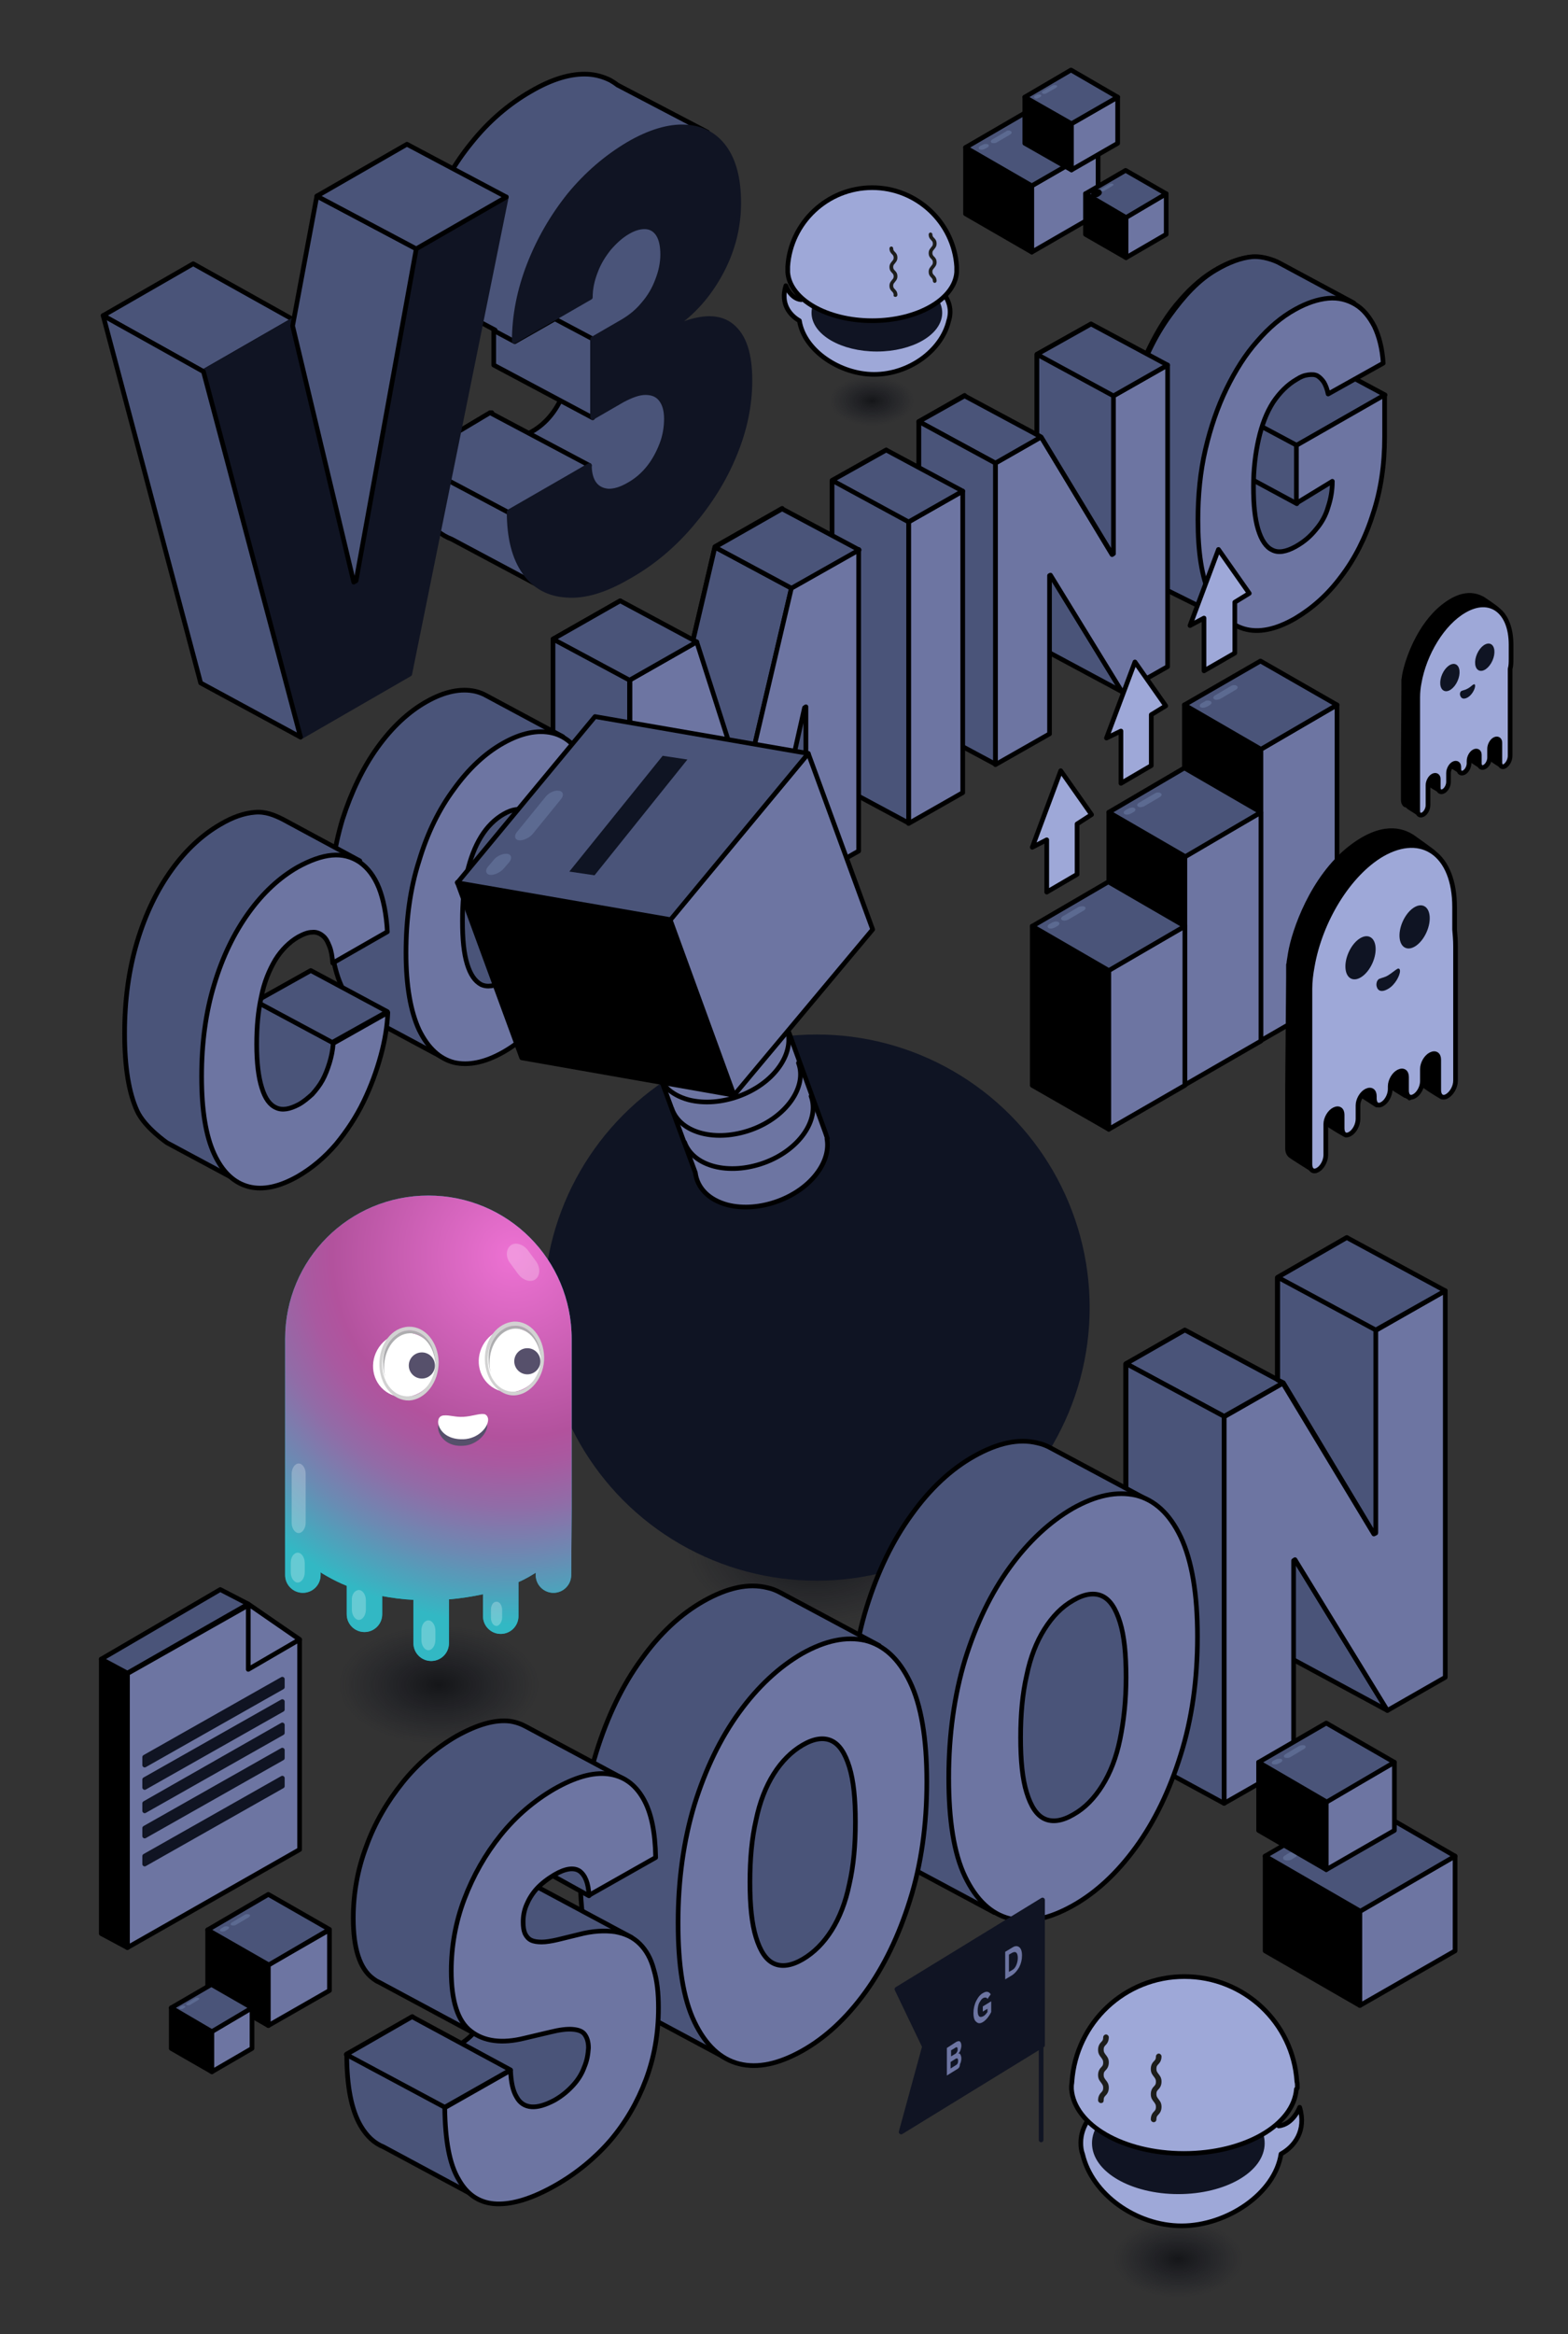 <svg xmlns="http://www.w3.org/2000/svg" xml:space="preserve" id="Слой_1" x="0" y="0" version="1.1" viewBox="0 0 336 500">
  <rect x="0" y="0" width="336" height="500" fill="#333333" stroke="none"/>
  <style>
    .st0{fill:#4a5479;stroke:#000;stroke-linecap:round;stroke-linejoin:round;stroke-miterlimit:10}.st1,.st2,.st3{stroke:#000;stroke-linecap:round;stroke-linejoin:round;stroke-miterlimit:10}.st2{fill-rule:evenodd;clip-rule:evenodd}.st3{fill:#6d75a2}.st3,.st4,.st5{fill-rule:evenodd;clip-rule:evenodd}.st4{fill:#4a5479;stroke:#000;stroke-linecap:round;stroke-linejoin:round;stroke-miterlimit:10}.st5{fill:#5c6a91}.st6{fill:#6d75a2;stroke:#000;stroke-linecap:round;stroke-linejoin:round;stroke-miterlimit:10}.st7{fill-rule:evenodd;clip-rule:evenodd}.st17,.st7{fill:#9ea8d8;stroke:#000;stroke-linecap:round;stroke-linejoin:round;stroke-miterlimit:10}.st18{fill:#6d75a2}.st20,.st24,.st25,.st26,.st27{fill-rule:evenodd;clip-rule:evenodd}.st20{opacity:.256;fill:#fff;enable-background:new}.st24,.st25,.st26,.st27{fill:#56506b}.st25,.st26,.st27{fill:#fff}.st26,.st27{fill:#aeaeb0}.st27{fill:#d2d2d2}.st29{fill:#101423;stroke:#101423;stroke-linecap:round;stroke-linejoin:round;stroke-miterlimit:10}.st35,.st41{fill-rule:evenodd;clip-rule:evenodd;fill:#0f1423}.st41{fill:#101422;stroke:#101423;stroke-linecap:round;stroke-linejoin:round;stroke-miterlimit:10}.st53{fill:#1d1d1b}
  </style>
  <path d="m139.6 71.9.2.2 12.4-14.5L143 38l-7.2 3.7c1-3.1 1.5-6.2 1.5-9.4v-1.2l14.3-2.8-19.3-10.1c-.5-.4-1-.7-1.5-1-1.4-.7-3-1.2-4.8-1.3-3.6-.2-7.7 1-12.3 3.7-4.7 2.7-9 6.4-12.6 10.9-3.7 4.5-6.5 9.5-8.6 14.9-1.8 4.7-2.8 9.3-3.1 14.1l-.1.2v2.1h.1s0 0 0 0h0l16.7 8.9v7.4l6.4-3.7c1.8-1.1 3.5-1.6 4.9-1.6 1.4 0 2.5.4 3.3 1.4.8 1 1.2 2.3 1.2 4.2 0 1.8-.3 3.7-1 5.5-.7 1.8-1.6 3.5-2.8 5-1.2 1.5-2.6 2.7-4.2 3.6-1.6.9-3.1 1.4-4.4 1.4-1.3 0-2.3-.5-3-1.5-.7-.9-1.1-2.3-1.1-4l-17.2 9.9c0 5.6 1.1 9.9 3.3 13 1.4 2 3.2 3.4 5.3 4.2l20.8 11.1 17.1-10.2-15.1-8c1.1-.9 2.2-1.8 3.3-2.8l3.6 5.2 23.5-6.5 1.8-22.3-13.2-1.8c.4-2.8.9-5.6 1-8.3zm-15-13.4c-.1 0-.2.1-.3.1v-.7c.2-.1.3-.3.5-.4l-.2 1z" class="st0"/>
  <path d="m105 88.4 21.3 11.3-17.1 10.2-21.3-11.3zM127 72.6l-8.1-4.3-8.6 4.9-4.5-2.4v7.4L127 89.5z" class="st0"/>
  <path d="M134.6 123.6c-5 2.9-9.3 4.2-13.2 3.9-3.8-.2-6.9-1.9-9-4.9-2.2-3.1-3.3-7.4-3.3-13l17.2-9.9c0 1.7.4 3.1 1.1 4 .7.9 1.7 1.4 3 1.5 1.3 0 2.7-.4 4.4-1.4 1.6-.9 3-2.1 4.2-3.6 1.2-1.5 2.1-3.2 2.8-5 .7-1.8 1-3.7 1-5.5 0-1.8-.4-3.2-1.2-4.2-.8-1-1.9-1.4-3.3-1.4s-3 .6-4.9 1.6l-6.4 3.7V72.6l6.4-3.7c1.7-1 3.2-2.2 4.5-3.8 1.3-1.5 2.3-3.2 3-5.1.7-1.8 1.1-3.6 1.1-5.5 0-1.8-.3-3.2-.9-4.2-.6-1-1.5-1.6-2.6-1.7-1.1-.1-2.4.2-3.8 1-1.6.9-2.9 2.1-4.2 3.6-1.2 1.5-2.2 3.1-2.9 5-.7 1.8-1.1 3.6-1.1 5.5l-16.3 9.4c0-5.5 1.1-11 3.2-16.4 2.1-5.4 5-10.4 8.6-14.9 3.7-4.5 7.9-8.1 12.6-10.9 4.6-2.7 8.8-3.9 12.3-3.7 3.6.2 6.4 1.7 8.4 4.5s3 6.7 3 11.8c0 5-1.2 9.9-3.6 14.5-2.4 4.6-5.5 8.3-9.3 11.1v.7c5.1-2.1 8.9-2.1 11.5.1 2.6 2.2 3.8 6 3.8 11.6 0 5.3-1.1 10.6-3.3 15.9-2.2 5.4-5.3 10.3-9.2 14.9-3.9 4.6-8.4 8.4-13.6 11.3z" class="st29"/>
  <path d="m41.4 56.5 21.5 12-19.3 11.1-21.5-12z" class="st0"/>
  <path d="m62.9 68.5 12.9 56.2.5-.3 12.9-71.1 19.3-11.1-20.7 102.2-23.4 13.5-20.8-78.3 19.3-11.1z" class="st29"/>
  <path d="M22.1 67.6 43 146.3l21.4 11.6-20.8-78.3zM76.3 124.4l-.5.3-13.1-54.9L67.9 42l21.3 11.3z" class="st0"/>
  <path d="m87.2 30.9 21.3 11.3-19.3 11.1L67.9 42z" class="st0"/>
  <path d="m267.5 349.4-5.8-3.4v-5.8l5.8 3.4z" class="st2"/>
  <path d="m267.5 349.4 5.9-3.4v-5.8l-5.9 3.4z" class="st3"/>
  <path d="m267.6 343.6-5.9-3.4 5.8-3.4 5.9 3.4z" class="st4"/>
  <path id="矩形_00000029739232750478913330000000460875986961940403_" d="M265.7 338.8h0c.1.1.1.2 0 .3l-1.2.7c-.1.1-.4.1-.5 0h0c-.1-.1-.1-.2 0-.3l1.2-.7c.2-.1.4-.1.5 0z" class="st3"/>
  <path id="矩形_00000130628647508078635080000001880131626757532328_" d="M263.7 339.9h0c.1.1.1.2 0 .3l-.2.1c-.1.1-.4.1-.5 0h0c-.1-.1-.1-.2 0-.3l.2-.1h.5z" class="st3"/>
  <path d="M268.1 75.6c-.2-1-.5-1.8-.9-2.5-.4-.6-.9-1.1-1.4-1.4-.6-.3-1.2-.3-2-.2-.8.1-1.6.4-2.5 1-1.9 1.1-3.6 2.8-5 4.9-1.4 2.2-2.4 4.8-3.1 7.9-.7 3.1-1.1 6.5-1.1 10.2 0 3.8.3 6.8 1 9.1s1.7 3.8 3 4.4c1.3.7 3 .4 5-.7 1.8-1 3.2-2.2 4.4-3.7 1.2-1.4 2.1-3 2.6-4.8.6-1.8.9-3.6.9-5.5h0l-7.7 4.7V86.6l18.9-10.8v9c0 5.9-.8 11.4-2.5 16.5-1.6 5.1-3.9 9.6-6.8 13.4-2.9 3.9-6.2 6.8-9.9 9-4.2 2.4-7.8 3.1-10.9 2.2-3.1-.9-5.6-3.3-7.3-7.2-1.8-3.9-2.6-9.3-2.6-16.1 0-5.3.5-10.4 1.6-15.1 1.1-4.7 2.6-9.1 4.5-13 1.9-3.9 4.1-7.4 6.6-10.2 2.5-2.9 5.2-5.2 8.1-6.8 2.5-1.4 4.9-2.2 7.1-2.4 2.2-.2 4.1.3 5.8 1.3 1.7 1 3 2.6 4.1 4.7 1 2.1 1.7 4.7 1.9 7.9l-11.8 6.6z" class="st0"/>
  <path d="M279.2 96.7c.6-2.7 1-5.2 1.1-7.5l-11.7 6.6-3.9 3-.5 7.8s-.1.1-.1.2c-.3.3-.6.6-.9.8l-.5-11.2 14.1-17.7-3.2-2.7 6.8-3.9v-.4l9.7-6.8-16-8.6c-.9-.5-3.5-1.5-5.8-1.3-2.3.2-5 1.2-7.7 2.8-3.8 2.2-6.9 5.6-10 9.9-3.1 4.3-5.6 9.4-7.4 15.4-1.8 6-2.7 12.5-2.7 19.7 0 7.1.9 12.7 2.7 16.6 1.6 3.5 6.4 6.8 6.4 6.8l15.3 7.6 12.9-5.3-12.8-6.9c.9-.7 1.8-1.5 2.7-2.4l6.7 2.6 11.2-7.1 2.6-14.2-7.1-3.7-1.9-.1z" class="st0"/>
  <path d="m296.8 84.6-16.4-8.8-19 10.8 16.5 8.8zM277.9 107.9V95.4l-16.5-8.8V99z" class="st0"/>
  <path d="M284.6 84.4c-.2-1-.5-1.8-.9-2.5-.4-.6-.9-1.1-1.4-1.4-.6-.3-1.2-.3-2-.2-.8.1-1.6.4-2.5 1-1.9 1.1-3.6 2.8-5 4.9-1.4 2.2-2.4 4.8-3.1 7.9-.7 3.1-1.1 6.5-1.1 10.2 0 3.8.3 6.8 1 9.1s1.7 3.8 3 4.4c1.3.7 3 .4 5-.7 1.8-1 3.2-2.2 4.4-3.7 1.2-1.4 2.1-3 2.6-4.8.6-1.8.9-3.6.9-5.5h0l-7.7 4.7V95.4l18.9-10.8v9c0 5.9-.8 11.4-2.5 16.5-1.6 5.1-3.9 9.6-6.8 13.4-2.9 3.9-6.2 6.8-9.9 9-4.2 2.4-7.8 3.1-10.9 2.2-3.1-.9-5.6-3.3-7.3-7.2-1.8-3.9-2.6-9.3-2.6-16.1 0-5.3.5-10.4 1.6-15.1 1.1-4.7 2.6-9.1 4.5-13 1.9-3.9 4.1-7.4 6.6-10.2 2.5-2.9 5.2-5.2 8.1-6.8 2.5-1.4 4.9-2.2 7.1-2.4 2.2-.2 4.1.3 5.8 1.3 1.7 1 3 2.6 4.1 4.7 1 2.1 1.7 4.7 1.9 7.9l-11.8 6.6z" class="st6"/>
  <path d="M233.8 69.4V134l-9.7 5.5-15.4-25.1-.2.1v33.9l-11.6 6.6V90.3l9.8-5.6 15.2 25.2.3-.2V75.9l11.6-6.5z" class="st0"/>
  <path d="m240.5 148.2-16.4-8.8.8-16.2.2-.1z" class="st0"/>
  <path d="M250.2 78.2v64.6l-9.7 5.5-15.4-25.1-.2.1v33.9l-11.6 6.6V99.2l9.8-5.6 15.2 25.2.3-.2V84.8l11.6-6.6z" class="st6"/>
  <path d="m206.7 84.8 16.4 8.8-9.8 5.6-16.4-8.9z" class="st0"/>
  <path d="M213.3 163.7V99.2l-16.4-8.9v64.6zM233.8 69.4l16.4 8.8-11.6 6.6-16.4-8.9zM238.6 118.5V84.8l-16.4-8.9v17.2l.9.5 15.2 25.1zM189.9 96.4V161l-11.6 6.6V103l11.6-6.6z" class="st0"/>
  <path d="M206.3 105.2v64.6l-11.6 6.6v-64.6l11.6-6.6z" class="st6"/>
  <path d="m194.7 111.8-16.4-8.9 11.6-6.5 16.4 8.8zM194.7 176.3v-64.5l-16.4-8.9v64.6zM118.5 136.9l14.4-8.2 9.9 30.9.5-.3 9.9-42.2 14.4-8.2v64.6l-11.3 6.4v-37.3l-.3.2-9.5 42.2-6.8 3.9-9.5-31.7-.3.2V195l-11.3 6.4v-64.5z" class="st0"/>
  <path d="m153.2 117.2 16.4 8.8-9.9 42.2-16.4-8.8zM172.7 188.8l-16.2-8.9 15.9-28.3.3-.2zM156.1 197.8l-16.3-8.9 6.4-22.6.4-.2z" class="st0"/>
  <path d="m134.9 145.7 14.4-8.2 9.9 30.9.5-.3 9.9-42.2 14.4-8.2v64.6l-11.3 6.4v-37.3l-.3.2-9.5 42.2-6.8 3.9-9.5-31.7-.3.2v37.6l-11.3 6.4v-64.5z" class="st6"/>
  <path d="m134.9 210.3-16.4-8.8v-64.6l16.4 8.8zM149.3 137.5l-16.4-8.8-14.4 8.2 16.4 8.8zM184.1 117.8l-16.5-8.8-14.4 8.2 16.4 8.8z" class="st0"/>
  <path d="m120.6 157.8-16.4-8.8h0c-.7-.4-1.5-.7-2.3-.9-3.1-.7-6.6 0-10.5 2.2-3.9 2.2-7.4 5.5-10.5 9.8-3.1 4.3-5.6 9.5-7.5 15.4-1.8 6-2.8 12.6-2.8 19.7s.9 12.7 2.8 16.5c1.3 2.8 3 4.8 5 6h0l16.4 8.8 11.7-6.6-11.2-5.9c2.4-1.9 4.6-4.3 6.7-7.1 3.1-4.3 5.6-9.5 7.5-15.4 1.8-6 2.8-12.6 2.8-19.7 0-3.3-.2-6.2-.6-8.8l8.9-5.2z" class="st0"/>
  <path d="m116.7 170.1 3.9 25.7-14 21.5-13.1-5.2-.6-12.8 14.9-30.5z" class="st0"/>
  <path d="M128.6 180.5c0 7.2-.9 13.8-2.8 19.7-1.8 6-4.3 11.1-7.5 15.4-3.1 4.3-6.6 7.6-10.5 9.8-3.9 2.2-7.4 2.9-10.5 2.2-3.1-.8-5.6-3.1-7.5-7-1.8-3.9-2.8-9.4-2.8-16.5 0-7.2.9-13.8 2.8-19.7 1.8-6 4.3-11.1 7.5-15.4 3.1-4.3 6.6-7.6 10.5-9.8 3.9-2.2 7.4-2.9 10.5-2.2 3.1.7 5.6 3.1 7.5 6.9 1.9 3.9 2.8 9.4 2.8 16.6zm-11.9 6.8c0-3.9-.3-6.9-1-9.2-.7-2.3-1.7-3.7-3-4.4-1.3-.6-2.9-.4-4.8.7s-3.5 2.7-4.8 4.8c-1.3 2.1-2.3 4.7-3 7.7-.7 3-1 6.5-1 10.4 0 3.9.3 6.9 1 9.2.7 2.3 1.7 3.7 3 4.4 1.3.6 2.9.4 4.8-.7s3.5-2.7 4.8-4.8c1.3-2.1 2.3-4.7 3-7.7.6-3.1 1-6.6 1-10.4z" class="st6"/>
  <path d="M65.4 215.5c.6-2.7 1-5.2 1.1-7.5l-11.7 6.6-3.9 3-.5 7.8s-.1.1-.1.2c-.3.3-.6.6-.9.8l-.5-11.4L63 197.3l-3.2-2.7 6.8-3.9v-.4l10.5-5.9-16.5-8.9c-1.8-.9-3.7-1.7-6-1.5-2.3.2-4.7 1-7.4 2.6-3.8 2.2-7.3 5.4-10.4 9.7-3.1 4.3-5.6 9.4-7.4 15.4-1.8 6-2.7 12.5-2.7 19.7 0 7.1.9 12.7 2.7 16.6 1.6 3.5 6.4 6.8 6.4 6.8l16.4 8.8 11.7-6.6-12.9-6.6c.9-.7 1.8-1.5 2.7-2.4l6.7 2.6 11.2-7.1 2.6-14.2-7.1-3.7-1.7-.1z" class="st0"/>
  <path d="m66.6 207.9 16.4 8.8-11.8 6.6-16.4-8.8z" class="st0"/>
  <path d="m83 199.6-11.7 6.7c-.1-1.4-.3-2.6-.7-3.6-.4-1-.8-1.8-1.5-2.3-.6-.5-1.4-.8-2.2-.7-.9 0-1.9.4-3 1-1.9 1.1-3.6 2.8-4.9 4.9-1.3 2.2-2.4 4.8-3 7.9-.7 3.1-1 6.5-1 10.2 0 4 .4 7.1 1.1 9.3.7 2.3 1.7 3.7 3.1 4.3 1.3.6 2.9.3 4.8-.7 1.1-.6 2-1.4 2.9-2.2.8-.9 1.6-1.9 2.2-3 .6-1.1 1.1-2.4 1.5-3.7.4-1.3.7-2.7.8-4.2l11.7-6.6c-.1 2.8-.6 5.9-1.5 9.2-.9 3.3-2.1 6.6-3.7 9.9-1.6 3.3-3.6 6.3-5.9 9.1-2.4 2.8-5.1 5.1-8.2 6.9-3.9 2.2-7.4 3-10.5 2.2-3.1-.8-5.6-3.1-7.4-7-1.8-3.9-2.7-9.4-2.7-16.6 0-7.2.9-13.8 2.7-19.7 1.8-6 4.3-11.1 7.4-15.4 3.1-4.3 6.6-7.5 10.4-9.7 2.7-1.5 5.2-2.4 7.4-2.6 2.3-.2 4.2.3 6 1.5 1.7 1.2 3.1 3 4.1 5.5.9 2.3 1.6 5.5 1.8 9.4z" class="st6"/>
  <path d="m270.2 222.9-16.4-9.4V151l16.4 9.5z" class="st2"/>
  <path d="m270.2 222.9 16.3-9.4V151l-16.3 9.5z" class="st3"/>
  <path d="m270.2 160.5-16.4-9.5 16.3-9.4 16.4 9.4z" class="st4"/>
  <path id="矩形_00000049201694560753288160000008583685514484490635_" d="M265 146.9c.3.2.3.5-.1.8l-3.4 2c-.4.2-1 .3-1.3.1-.3-.2-.3-.5.1-.8l3.4-2c.4-.3 1-.3 1.3-.1z" class="st5"/>
  <path id="矩形_00000039851036341937374450000014712090820890399921_" d="M259.4 150.2c.3.2.3.5-.1.8l-.7.4c-.4.2-1 .3-1.3.1-.3-.2-.3-.5.1-.8l.7-.4c.4-.3.9-.3 1.3-.1z" class="st5"/>
  <path d="m253.9 232.4-16.3-9.4v-49l16.3 9.4z" class="st2"/>
  <path d="m253.9 232.4 16.3-9.4v-49l-16.3 9.4z" class="st3"/>
  <path d="m254 183.5-16.4-9.5 16.2-9.5 16.4 9.5z" class="st4"/>
  <path id="矩形_00000136404583635202717170000002974778328750397853_" d="M248.7 169.9c.3.2.3.5-.1.8l-3.4 2c-.4.2-1 .3-1.3.1-.3-.2-.3-.5.1-.8l3.4-2c.4-.3 1-.3 1.3-.1z" class="st5"/>
  <path id="矩形_00000126281458803297263150000000340844527239918976_" d="M243.1 173.1c.3.2.3.5-.1.8l-.7.4c-.4.2-1 .3-1.3.1-.3-.2-.3-.5.1-.8l.7-.4c.4-.2 1-.3 1.3-.1z" class="st5"/>
  <path d="m237.6 241.9-16.4-9.4v-34.1l16.4 9.4z" class="st2"/>
  <path d="m237.6 241.9 16.3-9.4v-34.1l-16.3 9.4z" class="st3"/>
  <path d="m237.6 207.9-16.4-9.5 16.3-9.5 16.4 9.5z" class="st4"/>
  <path id="矩形_00000167375886311434054060000016827193216947212219_" d="M232.4 194.2c.3.2.3.5-.1.8l-3.4 2c-.4.2-1 .3-1.3.1-.3-.2-.3-.5.1-.8l3.4-2c.4-.2 1-.2 1.3-.1z" class="st5"/>
  <path id="矩形_00000008134472573064287180000017871978557935178888_" d="M226.8 197.5c.3.2.3.5-.1.8l-.7.4c-.4.2-1 .3-1.3.1-.3-.2-.3-.5.1-.8l.7-.4c.4-.2.9-.3 1.3-.1z" class="st5"/>
  <path d="M261.1 117.7 255 134l3-1.6v11.3l6.6-3.8V129l3.1-1.9zM243.2 141.8l-6.1 16.3 3.1-1.5v11.2l6.5-3.8v-10.9l3.1-1.9zM227.3 165.1l-6.1 16.4 3.1-1.6v11.2l6.5-3.8v-10.8l3.1-2z" class="st7"/>
  <linearGradient id="SVGID_1_" x1="281.777" x2="281.987" y1="248.026" y2="248.026" gradientUnits="userSpaceOnUse">
    <stop offset="0" stop-color="#a25da2"/>
    <stop offset="1" stop-color="#00afc2"/>
  </linearGradient>
  <path fill="url(#SVGID_1_)" stroke="#1d1d1b" stroke-linecap="round" stroke-linejoin="round" stroke-miterlimit="10" d="M281.8 247.4c-.1-.3 0 .6 0 1.2.2.2.3 0 0-1.2z"/>
  <path d="M309.2 228.7v-28.8c0-1.2 0-2.4-.1-3.5l-1.9-13.8c-.4-.4-4.5-3.3-4.5-3.3-2.3-1.5-6.6-2.9-13.4 2.4-8.1 6.4-12 17.7-12.8 22.5-.1.6-.2 1.3-.3 1.9v0s0 0 0 0c0 .2 0 .3-.1.5 0 0 0 0 0 0V207.2s0 0 0 0v2.2s0 0 0 0l-.2 23.8v0h0V246c0 .8.3 1.3.7 1.6.1.1 4.8 3.1 4.9 3.1.1 0 .1-1.7.2-1.7s.1-.2.1-.5c-.3-.3-.9-1.6-.9-1.7.4-.6.6-1.4.6-2v-6.6 0c0-.7.3-1.6.8-2.2.1-.2.2-.3.4-.4v1.1c0 .4.1 2.5.2 2.7.2.3.4.5.7.8.1.1 4.7 3.1 4.9 2.9.1-.1-.1-2.8 0-2.9.5-.4-.5-1.2-.3-1.9.1-.4.2-.8.2-1.2v-2.9c0-.4.1-.8.2-1.1.1-.2.1-.3.2-.4.2-.5-.4.3 0 0l6.2 4c.1 0 4.2-2 1-2.5-.1 0 .1-.1.2-.1.9-.5-.9-1.9-.9-3.1v-.6c0-.5.2-1.1.4-1.6 0-.1.1-.1.1-.2.2-.3.4-.6.6-.8v1.1c0 .3 0 2.7.3 3 .1.1 5.2 3.3 5.3 3.3.3.2.1-4.7.1-5.9v-2.9c0-.9.5-2 1.2-2.6v6.7c0 1.3 5.7 4.5 5.7 4.5.9-.7.2-5 .2-6.3z" class="st1"/>
  <path d="M311.7 199.1v-4.8c0-11.2-6.9-16.2-15.5-11.3-7.2 4.2-13.3 14.2-15 24-.3 1.6-.5 3.2-.5 4.8v26.5h0v11.1c0 1.2.7 1.8 1.7 1.2.9-.5 1.7-1.9 1.7-3.2v-6.6 0c0-1.2.8-2.6 1.8-3.1h0c1-.5 1.7 0 1.7 1.1v2.9c0 1.2.7 1.8 1.7 1.2.9-.5 1.7-1.9 1.7-3.2v-2.9c0-1.2.8-2.6 1.8-3.1h0c1-.5 1.7 0 1.7 1.1v.5c0 1.2.7 1.8 1.7 1.2.9-.5 1.7-1.9 1.7-3.2v-.6c0-1.2.8-2.6 1.8-3.1h0c1-.5 1.7 0 1.7 1.1v2.9c0 1.2.7 1.8 1.7 1.2.9-.5 1.7-1.9 1.7-3.2V229c0-1.2.8-2.6 1.8-3.1h0c1-.5 1.7 0 1.7 1.1v6.5c0 1.3.8 1.9 1.8 1.3 1-.6 1.8-2 1.8-3.3v-28.8c0-1.3-.1-2.5-.2-3.6z" class="st7"/>
  <path id="椭圆形_00000149369776710738540760000005826429777198843543_" d="M297.5 211.8c1.4-.8 2.5-2.8 2.5-3.8 0-.4-.2-.6-.5-.5-.4.2-1.2.9-2 1.4-.8.5-1.3.5-2 .8-.6.4-.6 1.3-.5 1.6.2.9 1 1.4 2.5.5z" class="st35"/>
  <ellipse cx="291.6" cy="205.2" class="st35" rx="4.9" ry="2.8" transform="rotate(-66.06 291.545 205.23)"/>
  <ellipse cx="303.1" cy="198.6" class="st35" rx="4.9" ry="2.8" transform="rotate(-66.06 303.078 198.552)"/>
  <linearGradient id="SVGID_00000103246501150992495860000004028471970976607640_" x1="304.428" x2="304.563" y1="172.742" y2="172.742" gradientUnits="userSpaceOnUse">
    <stop offset="0" stop-color="#a25da2"/>
    <stop offset="1" stop-color="#00afc2"/>
  </linearGradient>
  <path fill="url(#SVGID_00000103246501150992495860000004028471970976607640_)" stroke="#1d1d1b" stroke-linecap="round" stroke-linejoin="round" stroke-miterlimit="10" d="M304.4 172.4v.7c.2.2.2 0 0-.7z"/>
  <path d="M322.1 160.3v-18.6c0-.8 0-1.6-.1-2.3l-1.2-8.9c-.2-.3-2.9-2.1-2.9-2.1-1.5-.9-4.3-1.9-8.6 1.5-5.2 4.1-7.7 11.4-8.3 14.5-.1.4-.1.8-.2 1.2v0s0 0 0 0v.3s0 0 0 0v.5s0 0 0 0v.7s0 0 0 0V147.7s0 0 0 0 0 0 0 0l-.1 15.4v0h0v8.3c0 .5.2.8.4 1 .1 0 3.1 2 3.2 2 .1 0 0-1.1.1-1.1s.1-.2.1-.3c-.2-.2-.6-1-.5-1.1.2-.4.4-.9.4-1.3v-4.3 0c0-.5.2-1 .5-1.4.1-.1.2-.2.2-.3v.7c0 .2 0 1.6.1 1.7.1.2.3.4.4.5.1.1 3 2 3.2 1.9.1 0 0-1.8 0-1.9.3-.3-.3-.8-.2-1.2.1-.2.1-.5.1-.7v-1.9c0-.2.1-.5.1-.7 0-.1.1-.2.1-.3.2-.3-.3.2 0 0l4 2.5s2.7-1.3.7-1.6c-.1 0 .1-.1.1-.1.6-.3-.6-1.2-.6-2v-.4c0-.3.1-.7.3-1 0 0 0-.1.1-.1.1-.2.3-.4.4-.5v.7c0 .2 0 1.7.2 1.9 0 0 3.4 2.1 3.4 2.2.2.1.1-3 .1-3.8v-1.9c0-.6.3-1.3.7-1.7v4.3c0 .8 3.6 2.9 3.6 2.9.7-.2.2-3 .2-3.8z" class="st1"/>
  <path d="M323.8 141.2v-3.1c0-7.2-4.5-10.5-10-7.3-4.7 2.7-8.6 9.2-9.7 15.5-.2 1-.3 2.1-.3 3.1v17.1h0v7.2c0 .8.5 1.1 1.1.8.6-.3 1.1-1.2 1.1-2v-4.3 0c0-.8.5-1.7 1.1-2h0c.6-.3 1.1 0 1.1.7v1.8c0 .8.5 1.1 1.1.8.6-.3 1.1-1.2 1.1-2v-1.9c0-.8.5-1.7 1.1-2h0c.6-.3 1.1 0 1.1.7v.4c0 .8.5 1.1 1.1.8.6-.3 1.1-1.2 1.1-2v-.5c0-.8.5-1.7 1.1-2h0c.6-.3 1.1 0 1.1.7v1.8c0 .8.5 1.1 1.1.8.6-.3 1.1-1.2 1.1-2v-1.9c0-.8.5-1.7 1.1-2h0c.6-.3 1.1 0 1.1.7v4.2c0 .8.5 1.2 1.1.8.6-.4 1.1-1.3 1.1-2.2v-18.6c.2-.7.2-1.4.2-2.1z" class="st7"/>
  <path id="椭圆形_00000014608185213045273570000013962586054183135876_" d="M314.5 149.4c.9-.5 1.6-1.8 1.6-2.5 0-.2-.1-.4-.3-.3-.3.1-.7.6-1.3.9-.5.3-.8.3-1.3.5-.4.2-.4.8-.3 1 .2.6.7.9 1.6.4z" class="st35"/>
  <ellipse cx="310.7" cy="145.1" class="st35" rx="3.1" ry="1.8" transform="rotate(-66.06 310.727 145.127)"/>
  <ellipse cx="318.2" cy="140.8" class="st35" rx="3.1" ry="1.8" transform="rotate(-66.06 318.169 140.818)"/>
  <radialGradient id="SVGID_00000169535341944871487500000015701421634478570398_" cx="174.161" cy="332.126" r="27.058" gradientTransform="matrix(1 0 0 .59 0 136.24)" gradientUnits="userSpaceOnUse">
    <stop offset="0" stop-color="#06070c"/>
    <stop offset="1" stop-color="#0d101d" stop-opacity="0"/>
  </radialGradient>
  <path fill="url(#SVGID_00000169535341944871487500000015701421634478570398_)" d="M197.4 319.1c-12.7-7.3-33.4-7.4-46.2-.2-12.8 7.2-12.9 19-.2 26.3s33.4 7.4 46.2.2c12.8-7.2 12.9-19 .2-26.3z" opacity=".67"/>
  <circle cx="175" cy="280.1" r="58.5" fill="#0f1423"/>
  <path d="m140.6 228.4 8.4 22.8c.4 3.2 2.8 5.8 6.9 6.9 6.7 1.7 15.4-1.4 19.4-7.1 1.7-2.4 2.3-4.9 1.9-7.1h.1l-.3-.9c0-.1-.1-.2-.1-.3l-8.6-23.6-27.7 9.3z" class="st6"/>
  <path d="M146.7 244.7c1.9 5.2 9.5 7.1 17 4.4 7.5-2.7 12-9.2 10.1-14.3" class="st6"/>
  <path d="M144 237.6c1.9 5.2 9.5 7.1 17 4.4s12-9.2 10.1-14.3" class="st6"/>
  <path d="M141.3 230.1c1.9 5.2 9.5 7.1 17 4.4 7.5-2.7 12-9.2 10.1-14.3" class="st6"/>
  <path d="m132.3 205.9 8.4 22.8c.4 3.2 2.8 5.8 6.9 6.9 6.7 1.7 15.4-1.4 19.4-7.1 1.7-2.4 2.3-4.9 1.9-7.1h.1l-.3-.9c0-.1-.1-.2-.1-.3l-8.6-23.6-27.7 9.3z" class="st6"/>
  <path d="M138.4 222.2c1.9 5.2 9.5 7.1 17 4.4 7.5-2.7 12-9.2 10.1-14.3" class="st6"/>
  <path d="M135.8 215c1.9 5.2 9.5 7.1 17 4.4 7.5-2.7 12-9.2 10.1-14.3" class="st6"/>
  <path d="M133 207.5c1.9 5.2 9.5 7.1 17 4.4 7.5-2.7 12-9.2 10.1-14.3" class="st6"/>
  <path d="m157.3 234.6-45.5-8L98 189l45.6 8z" class="st2"/>
  <path d="m157.3 234.6 29.7-35.5-13.8-37.7-29.6 35.6z" class="st3"/>
  <path d="M143.7 197 98 189.1l29.5-35.6 45.7 7.9z" class="st4"/>
  <path id="矩形_00000047040302244735571740000001412249124962228359_" d="M119.8 169.4c.9.1 1.1 1 .4 1.8l-6.1 7.5c-.7.8-2 1.4-2.9 1.3-.9-.1-1.1-1-.4-1.8l6.1-7.5c.7-.9 2-1.5 2.9-1.3z" class="st5"/>
  <path id="矩形_00000162354426498200761190000015275377828520668330_" d="M108.7 182.9c.9.1 1.1 1 .4 1.8l-1.2 1.4c-.7.8-2 1.4-2.9 1.3-.9-.1-1.1-1-.4-1.8l1.2-1.4c.7-.9 2-1.4 2.9-1.3z" class="st5"/>
  <path d="m127.4 187.5-5.4-.8 20-24.8 5.3.8z" class="st35"/>
  <path id="矩形_00000014606238736642973400000017719415352073413820_" d="M117.4 335.6c.5 0 .8.6.8 1.2v1.1c0 .7-.4 1.2-.8 1.2-.5 0-.8-.6-.8-1.2v-1.1c-.1-.7.3-1.2.8-1.2z" class="st20"/>
  <radialGradient id="SVGID_00000115477777759999873000000008073046123149774774_" cx="94.019" cy="360.83" r="21.573" gradientTransform="matrix(1 0 0 .59 0 148.015)" gradientUnits="userSpaceOnUse">
    <stop offset="0" stop-color="#06070c"/>
    <stop offset="1" stop-color="#0d101d" stop-opacity="0"/>
  </radialGradient>
  <path fill="url(#SVGID_00000115477777759999873000000008073046123149774774_)" d="M112.5 350.4c-10.1-5.8-26.6-5.9-36.8-.2-10.2 5.8-10.3 15.1-.2 21 10.1 5.8 26.6 5.9 36.8.2 10.3-5.7 10.3-15.1.2-21z" opacity=".67"/>
  <path fill="#00abbf" d="M122.5 323.8v-37c0-17-13.7-30.7-30.7-30.7s-30.7 13.7-30.7 30.7V337.4c0 2.1 1.7 3.8 3.8 3.8s3.8-1.7 3.8-3.8v-.6c.4.3.8.5 1.3.8 1.4.8 2.8 1.5 4.3 2.1v6.1c0 2.1 1.7 3.8 3.8 3.8s3.8-1.7 3.8-3.8v-3.9c2.2.4 4.4.7 6.7.8v9.3c0 2.1 1.7 3.8 3.8 3.8s3.8-1.7 3.8-3.8v-9.4c2.5-.2 5-.6 7.3-1.1v4.7c0 2.1 1.7 3.8 3.8 3.8 2.1 0 3.8-1.7 3.8-3.8v-7.3c.7-.3 1.5-.7 2.2-1.1l1.5-.9v.5c0 2.1 1.7 3.8 3.8 3.8s3.8-1.7 3.8-3.8l.1-13.6z"/>
  <radialGradient id="SVGID_00000023991142639343674000000015371587708913658765_" cx="110.091" cy="268.997" r="78.933" gradientUnits="userSpaceOnUse">
    <stop offset=".012" stop-color="#ec71d2"/>
    <stop offset=".494" stop-color="#b2529d"/>
    <stop offset=".565" stop-color="#a959a0"/>
    <stop offset=".68" stop-color="#916ca7"/>
    <stop offset=".825" stop-color="#6a8bb3"/>
    <stop offset=".992" stop-color="#35b6c3"/>
    <stop offset="1" stop-color="#32b8c4"/>
  </radialGradient>
  <path fill="url(#SVGID_00000023991142639343674000000015371587708913658765_)" d="M122.5 323.8v-37c0-17-13.7-30.7-30.7-30.7s-30.7 13.7-30.7 30.7V337.4c0 2.1 1.7 3.8 3.8 3.8s3.8-1.7 3.8-3.8v-.6c.4.3.8.5 1.3.8 1.4.8 2.8 1.5 4.3 2.1v6.1c0 2.1 1.7 3.8 3.8 3.8s3.8-1.7 3.8-3.8v-3.9c2.2.4 4.4.7 6.7.8v9.3c0 2.1 1.7 3.8 3.8 3.8s3.8-1.7 3.8-3.8v-9.4c2.5-.2 5-.6 7.3-1.1v4.7c0 2.1 1.7 3.8 3.8 3.8 2.1 0 3.8-1.7 3.8-3.8v-7.3c.7-.3 1.5-.7 2.2-1.1l1.5-.9v.5c0 2.1 1.7 3.8 3.8 3.8s3.8-1.7 3.8-3.8l.1-13.6z"/>
  <path id="矩形_00000010275940014032757150000004940738226461771678_" d="M64 313.5c.8 0 1.5 1 1.5 2.2v10.5c0 1.2-.7 2.2-1.5 2.2s-1.5-1-1.5-2.2v-10.5c0-1.2.7-2.2 1.5-2.2z" class="st20"/>
  <path id="矩形_00000088103546564459651550000016642263677525811124_" d="M109.4 266.8c1-.8 2.7-.3 3.7 1l1.7 2.3c1 1.3 1 3.1 0 3.9-1 .8-2.7.3-3.7-1l-1.7-2.3c-1.1-1.4-1-3.1 0-3.9z" class="st20"/>
  <path id="矩形_00000078030068575954519480000013000465752665148061_" d="M76.9 340.6c.8 0 1.5 1 1.5 2.2v2c0 1.2-.7 2.2-1.5 2.2s-1.5-1-1.5-2.2v-2c-.1-1.3.7-2.2 1.5-2.2z" class="st20"/>
  <path id="矩形_00000026854123677386782520000007486915441316460708_" d="M63.8 332.6c.8 0 1.5 1 1.5 2.2v2c0 1.2-.7 2.2-1.5 2.2s-1.5-1-1.5-2.2v-2c0-1.3.7-2.2 1.5-2.2z" class="st20"/>
  <path id="矩形_00000075861095006724161510000008983978901373681587_" d="M91.8 347.1c.8 0 1.5 1 1.5 2.2v2c0 1.2-.7 2.2-1.5 2.2s-1.5-1-1.5-2.2v-2c0-1.3.7-2.2 1.5-2.2z" class="st20"/>
  <path id="矩形_00000132779030207391795650000017996095331131732632_" d="M106.4 343.1c.7 0 1.2.8 1.2 1.8v1.6c0 .9-.6 1.8-1.2 1.8-.7 0-1.2-.8-1.2-1.8v-1.6c0-1.1.5-1.8 1.2-1.8z" class="st20"/>
  <path id="椭圆形_00000034769639107075664310000004407976083352755615_" d="M99.2 309.7c3-.1 5.3-2.7 5.2-4.4 0-.7-.4-1.3-1-1.3-1-.1-2.4.5-4.2.6-1.7.1-2.8-.4-4.1-.3-1.4.1-1.3 1.6-1.1 2.3.5 1.6 2.2 3.3 5.2 3.1z" class="st24"/>
  <path id="椭圆形_00000108993144578278004800000014631691319387067568_" d="M99.3 308.3c3.1-.1 5.3-2.5 5.3-4.2 0-.6-.4-1.2-1-1.2-1-.1-2.5.5-4.3.6-1.8.1-2.8-.4-4.2-.3-1.4.1-1.3 1.6-1.1 2.1.5 1.6 2.2 3.1 5.3 3z" class="st25"/>
  <ellipse cx="86.7" cy="292.4" class="st25" rx="7" ry="6.7" transform="rotate(-55.453 86.698 292.355)"/>
  <path id="形状结合_00000109739734929674652780000007766626698131009674_" d="M87.6 285c3.1-.1 5.7 2.9 5.7 6.8v.8c0-3.9-2.5-7.1-5.5-7-3.1.1-5.5 3.4-5.5 7.4 0 .8.1 1.5.3 2.2-.3-.9-.5-1.9-.5-3-.2-3.8 2.3-7.1 5.5-7.2z" class="st26"/>
  <path id="形状结合_00000034085989945533047850000008671592420314083765_" d="M87.6 284.2c3.5-.1 6.3 3.3 6.4 7.6 0 4.4-2.9 8-6.3 8.2-3.5.1-6.3-3.3-6.4-7.6-.1-4.5 2.7-8.1 6.3-8.2zm0 .8c-3.1.1-5.7 3.4-5.7 7.3s2.5 7 5.7 6.8c3.1-.1 5.7-3.4 5.7-7.3-.1-3.9-2.6-6.9-5.7-6.8z" class="st27"/>
  <ellipse cx="109.4" cy="291.3" class="st25" rx="7" ry="6.7" transform="rotate(-55.453 109.424 291.333)"/>
  <path id="形状结合_00000015356498993384904800000001518818427959771797_" d="M110.2 284c3.1-.1 5.7 2.9 5.7 6.8v.8c0-3.9-2.5-7.1-5.5-7-3.1.1-5.5 3.4-5.5 7.4 0 .8.1 1.5.3 2.2-.3-.9-.5-1.9-.5-3-.2-3.8 2.3-7.1 5.5-7.2z" class="st26"/>
  <path id="形状结合_00000167377539857326631310000001000996189538939288_" d="M110.2 283.1c3.5-.1 6.3 3.3 6.4 7.6s-2.9 8-6.3 8.2-6.3-3.3-6.4-7.6c-.1-4.4 2.7-8 6.3-8.2zm0 .9c-3.1.1-5.7 3.4-5.7 7.3s2.5 7 5.7 6.8c3.1-.1 5.7-3.4 5.7-7.3-.1-3.9-2.7-7-5.7-6.8z" class="st27"/>
  <circle cx="90.4" cy="292.5" r="2.8" class="st24"/>
  <circle cx="113" cy="291.6" r="2.8" class="st24"/>
  <radialGradient id="SVGID_00000174571732358073057390000013110564224458708902_" cx="-7262.161" cy="85.832" r="9.051" gradientTransform="matrix(-1 0 0 .59 -7075.286 35.21)" gradientUnits="userSpaceOnUse">
    <stop offset="0" stop-color="#06070c"/>
    <stop offset="1" stop-color="#0d101d" stop-opacity="0"/>
  </radialGradient>
  <path fill="url(#SVGID_00000174571732358073057390000013110564224458708902_)" d="M179.1 81.5c4.2-2.5 11.2-2.5 15.4-.1 4.3 2.4 4.3 6.4.1 8.8-4.2 2.5-11.2 2.5-15.4.1-4.3-2.4-4.3-6.4-.1-8.8z" opacity=".67"/>
  <path d="M168.4 61.2s1 2.8 3.3 3c1.9-4.1 8.2-7.1 15.6-7.1 9 0 16.3 4.4 16.3 9.7 0 .6-.1 1.3-.3 1.9h0c-1.5 6.4-8.5 11.5-16 11.5-7.3 0-15-5.1-16-11.5-2.1-1.2-4.1-3.7-2.9-7.5z" class="st17"/>
  <ellipse cx="187.9" cy="67" class="st29" rx="13.5" ry="7.8"/>
  <path d="M168.8 58V57.1c.6-9.4 8.5-16.9 18.1-16.9 9.6 0 17.5 7.5 18.1 16.9v1.2h0c-.4 5.8-8.4 10.4-18.1 10.4-9.7 0-17.7-4.6-18.1-10.4h0V58z" class="st17"/>
  <path d="M200.3 60.6c.2 0 .4-.2.4-.4 0-.7-.3-1-.6-1.3-.2-.2-.3-.4-.3-.7 0-.3.1-.5.3-.7.2-.3.6-.6.6-1.3 0-.7-.3-1-.6-1.3-.2-.2-.3-.4-.3-.7 0-.3.1-.5.3-.7.2-.3.6-.6.6-1.3 0-.7-.3-1-.6-1.3-.2-.2-.3-.4-.3-.7 0-.2-.2-.4-.4-.4s-.4.2-.4.4c0 .7.3 1 .6 1.3.2.2.3.4.3.7 0 .3-.1.5-.3.7-.2.3-.6.6-.6 1.3s.3 1 .6 1.3c.2.2.3.4.3.7 0 .3-.1.5-.3.7-.2.3-.6.6-.6 1.3 0 .7.3 1 .6 1.3.2.2.3.4.3.7 0 .2.2.4.4.4zM191.9 63.6c.2 0 .4-.2.4-.4 0-.7-.3-1-.6-1.3-.2-.2-.3-.4-.3-.7 0-.3.1-.5.3-.7.2-.3.6-.6.6-1.3 0-.7-.3-1-.6-1.3-.2-.2-.3-.4-.3-.7 0-.3.1-.5.3-.7.2-.3.6-.6.6-1.3 0-.7-.3-1-.6-1.3-.2-.2-.3-.4-.3-.7 0-.2-.2-.4-.4-.4s-.4.2-.4.4c0 .7.3 1 .6 1.3.2.2.3.4.3.7 0 .3-.1.5-.3.7-.2.3-.6.6-.6 1.3s.3 1 .6 1.3c.2.2.3.4.3.7 0 .3-.1.5-.3.7-.2.3-.6.6-.6 1.3 0 .7.3 1 .6 1.3.2.2.3.4.3.7-.1.2.1.4.4.4z" class="st53"/>
  <path d="m221.1 54-14.2-8.2V31.6l14.2 8.2z" class="st2"/>
  <path d="m221.1 54 14.2-8.2V31.6l-14.2 8.2z" class="st3"/>
  <path d="m221.1 39.8-14.2-8.2 14.1-8.2 14.3 8.2z" class="st4"/>
  <path id="矩形_00000129178873668831934880000009530451671115459734_" d="M216.6 28.1c.3.2.2.5-.1.7l-2.9 1.7c-.3.2-.9.2-1.1.1-.3-.2-.2-.5.1-.7l2.9-1.7c.3-.3.8-.3 1.1-.1z" class="st5"/>
  <path id="矩形_00000051360385727177925020000012629928791709094324_" d="M211.7 30.9c.3.2.2.5-.1.7l-.6.3c-.3.2-.9.2-1.1.1-.3-.2-.2-.5.1-.7l.6-.3c.3-.2.8-.2 1.1-.1z" class="st5"/>
  <path d="m241.3 55.2-8.7-5v-8.7l8.7 5z" class="st2"/>
  <path d="m241.3 55.2 8.6-5v-8.7l-8.6 5z" class="st3"/>
  <path d="m241.3 46.6-8.7-5.1 8.6-5 8.7 5z" class="st4"/>
  <path id="矩形_00000103237349655284118030000011342752499561647748_" d="M238.5 39.4c.2.1.1.3-.1.4l-1.8 1.1c-.2.1-.5.1-.7 0-.2-.1-.1-.3.1-.4l1.8-1.1c.2-.1.5-.1.7 0z" class="st5"/>
  <path id="矩形_00000096061289735295736510000006940853838947848091_" d="M235.5 41.1h0c.2.1.1.3-.1.4l-.3.2c-.2.1-.5.1-.7 0h0c-.2-.1-.1-.3.1-.4l.3-.2c.2-.1.5-.1.7 0z" class="st3"/>
  <path d="m229.6 36.4-10-5.7v-9.9l10 5.7z" class="st2"/>
  <path d="m229.6 36.4 9.9-5.7v-9.9l-9.9 5.7z" class="st3"/>
  <path d="m229.6 26.5-10-5.7 9.9-5.8 10 5.8z" class="st4"/>
  <path id="矩形_00000060735254022905255790000010596441764906811556_" d="M226.4 18.3c.2.1.2.3-.1.5l-2.1 1.2c-.2.1-.6.2-.8 0-.2-.1-.2-.3.1-.5l2.1-1.2c.2-.1.6-.1.8 0z" class="st5"/>
  <path id="矩形_00000072984295460904609520000003235260552900253864_" d="M223 20.3c.2.1.2.3-.1.5l-.4.2c-.2.1-.6.2-.8 0-.2-.1-.2-.3.1-.5l.4-.2c.2-.1.6-.1.8 0z" class="st5"/>
  <path d="M288.6 265.1V348l-12.4 7.1-19.8-32.3-.3.2v43.5l-14.9 8.5v-82.8l12.6-7.2 19.5 32.3.4-.2v-43.4l14.9-8.6z" class="st0"/>
  <path d="M297.3 366.4 276.2 355l1-20.7.3-.2z" class="st0"/>
  <path d="M309.7 276.5v82.8l-12.4 7.1-19.8-32.3-.3.2v43.5l-14.9 8.5v-82.8l12.6-7.2 19.5 32.3.4-.2V285l14.9-8.5z" class="st6"/>
  <path d="m253.9 284.9 21.1 11.3-12.7 7.2-21-11.3z" class="st0"/>
  <path d="M262.3 386.3v-82.9l-21-11.3v82.8zM288.6 265.1l21.1 11.4-14.9 8.4-21-11.3zM294.8 328.3v-43.4l-21-11.3v22l1.2.6 19.4 32.3z" class="st0"/>
  <path d="m246.3 321.5-21.1-11.3h0c-.9-.5-1.9-.9-2.9-1.1-4-1-8.5 0-13.5 2.8s-9.5 7-13.5 12.6c-4 5.5-7.2 12.1-9.6 19.8-2.4 7.7-3.5 16.1-3.5 25.3s1.2 16.2 3.5 21.2c1.7 3.6 3.8 6.1 6.4 7.6h-.1l21.1 11.3 15.1-8.4-14.5-7.8c3-2.5 5.9-5.5 8.5-9.1 4-5.5 7.2-12.1 9.6-19.8 2.4-7.7 3.6-16.1 3.6-25.3 0-4.2-.3-8-.8-11.3l11.7-6.5z" class="st0"/>
  <path d="m241.3 337.3 5 32.9-18 27.7-16.7-6.7-.8-16.4 19.1-39.1z" class="st0"/>
  <path d="M256.6 350.6c0 9.2-1.2 17.7-3.6 25.3-2.4 7.7-5.6 14.3-9.6 19.8s-8.5 9.7-13.5 12.5c-5 2.8-9.5 3.8-13.5 2.8s-7.2-4-9.6-9c-2.4-5-3.5-12.1-3.5-21.2 0-9.2 1.2-17.7 3.5-25.3 2.4-7.7 5.6-14.3 9.6-19.8s8.5-9.7 13.5-12.6c5-2.8 9.4-3.7 13.5-2.8 4 1 7.2 3.9 9.6 8.9 2.4 5.1 3.6 12.2 3.6 21.4zm-15.3 8.7c0-5-.4-8.9-1.3-11.8-.9-2.9-2.1-4.8-3.8-5.6-1.7-.8-3.8-.5-6.2.9-2.5 1.4-4.5 3.5-6.2 6.2-1.7 2.7-3 6-3.8 9.9-.9 3.9-1.3 8.3-1.3 13.3s.4 8.9 1.3 11.8c.9 2.9 2.1 4.8 3.8 5.6 1.7.8 3.8.5 6.2-.9 2.5-1.4 4.5-3.5 6.2-6.2 1.7-2.7 3-6 3.8-9.9.8-3.9 1.3-8.3 1.3-13.3z" class="st6"/>
  <path d="m188.4 352.5-21.1-11.3h0c-.9-.5-1.9-.9-2.9-1.1-4-1-8.5 0-13.5 2.8s-9.5 7-13.5 12.6c-4 5.5-7.2 12.1-9.6 19.8-2.4 7.7-3.5 16.1-3.5 25.3s1.2 16.2 3.5 21.2c1.7 3.6 3.8 6.1 6.4 7.6h-.1l21.1 11.3 15.1-8.4-14.5-7.8c3-2.5 5.9-5.5 8.5-9.1 4-5.5 7.2-12.1 9.6-19.8 2.4-7.7 3.6-16.1 3.6-25.3 0-4.2-.3-8-.8-11.3l11.7-6.5z" class="st0"/>
  <path d="m183.3 368.3 5.1 32.9-18 27.7-16.8-6.6-.8-16.5 19.2-39.1z" class="st0"/>
  <path d="M198.6 381.7c0 9.2-1.2 17.7-3.6 25.3-2.4 7.7-5.6 14.3-9.6 19.8s-8.5 9.7-13.5 12.5c-5 2.8-9.5 3.8-13.5 2.8s-7.2-4-9.6-9c-2.4-5-3.5-12.1-3.5-21.2 0-9.2 1.2-17.7 3.5-25.3 2.4-7.7 5.6-14.3 9.6-19.8s8.5-9.7 13.5-12.6c5-2.8 9.4-3.7 13.5-2.8 4 1 7.2 3.9 9.6 8.9 2.4 5 3.6 12.1 3.6 21.4zm-15.3 8.6c0-5-.4-8.9-1.3-11.8-.9-2.9-2.1-4.8-3.8-5.6-1.7-.8-3.8-.5-6.2.9s-4.5 3.5-6.2 6.2c-1.7 2.7-3 6-3.8 9.9-.9 3.9-1.3 8.3-1.3 13.3s.4 8.9 1.3 11.8c.9 2.9 2.1 4.8 3.8 5.6 1.7.8 3.8.5 6.2-.9s4.5-3.5 6.2-6.2c1.7-2.7 3-6 3.8-9.9.9-3.9 1.3-8.3 1.3-13.3z" class="st6"/>
  <path d="m121.2 423 14.1-8-21.1-11.3h0c-1-.6-2.1-1-3.4-1.2-1.1-.2-2.2-.2-3.5-.1l1.2-6.1 17.7 9.8 9.4-10.9-9.7-9.4 8-4.6-21.1-11.3h0c-1.1-.6-2.2-1-3.5-1.2-3.2-.4-7 .7-11.5 3.2-4.3 2.5-8.2 5.8-11.5 9.9-3.3 4.1-6 8.7-7.8 13.7-1.9 5-2.8 10.2-2.8 15.4 0 6.5 1.4 10.8 4.2 12.9.4.3.8.6 1.3.8h0l20.3 10.9c-1 1.1-2.3 2.1-3.7 2.9-1.9 1.1-3.5 1.6-4.9 1.4-1.4-.1-2.4-.8-3.2-2.1-.7-1.3-1.2-3.2-1.3-5.7l-14.1 8c0 6.9 1 12 3 15.4 1.3 2.2 2.9 3.7 4.9 4.5l20.1 10.8 18.5-10.5-15.8-8.5c.5-.5 1.1-.9 1.6-1.4l15 7.2 12.3-23.2-14.5-7.1c.3-1.6.5-3.2.6-4.8l1.2.6zm-11.9-30.7 3.5-2 .3.2-4 2.3.2-.5z" class="st0"/>
  <path d="M126.2 406c-.1-2.6-.8-4.3-2-5.2-1.2-.8-3-.6-5.4.8-1.5.9-2.8 1.9-3.8 3s-1.7 2.3-2.2 3.5c-.5 1.2-.7 2.4-.7 3.6 0 1 .1 1.8.4 2.5.3.6.7 1.1 1.3 1.4.6.3 1.4.4 2.3.4.9 0 2.1-.2 3.4-.5l4.5-1.1c3-.8 5.6-.9 7.8-.6 2.2.4 3.9 1.2 5.3 2.6 1.4 1.4 2.4 3.2 3 5.5.7 2.3 1 5 1 8.2 0 5.5-.9 10.6-2.7 15.4-1.8 4.8-4.3 9.1-7.6 13-3.3 3.8-7.3 7.1-11.9 9.7-4.8 2.7-8.9 4-12.4 3.9-3.5-.1-6.3-1.8-8.2-5.2-2-3.3-2.9-8.4-3-15.4l14.1-8c.1 2.5.5 4.4 1.3 5.7.7 1.3 1.8 2 3.2 2.1 1.4.1 3-.4 4.9-1.4 1.6-.9 2.9-2 4-3.2 1.1-1.2 1.9-2.5 2.4-3.9.6-1.4.8-2.7.9-4.1 0-1.3-.3-2.2-.8-2.9-.5-.7-1.4-1-2.6-1.1-1.2-.1-2.8.1-4.8.6l-5.5 1.3c-4.8 1.2-8.7.7-11.5-1.5-2.8-2.1-4.2-6.5-4.2-12.9 0-5.2.9-10.4 2.8-15.4s4.5-9.6 7.8-13.7 7.2-7.4 11.5-9.9c4.4-2.5 8.2-3.6 11.5-3.2 3.2.4 5.7 2.1 7.5 5.2 1.8 3.1 2.6 7.3 2.7 12.7l-14.3 8.1z" class="st6"/>
  <path d="m88.3 432 21.1 11.4-14.1 8-21.1-11.3z" class="st0"/>
  <path d="m291.4 429.6-20.3-11.7v-20.3l20.3 11.7z" class="st2"/>
  <path d="m291.4 429.6 20.4-11.7v-20.3l-20.4 11.7z" class="st3"/>
  <path d="m291.5 409.4-20.4-11.8 20.3-11.8 20.4 11.8z" class="st4"/>
  <path id="矩形_00000080889326751419438320000004746840792296487359_" d="M284.7 392.9h0c.4.2.3.7-.1.9l-4.2 2.5c-.5.3-1.2.3-1.6.1h0c-.4-.2-.3-.7.1-.9l4.2-2.5c.5-.3 1.2-.4 1.6-.1z" class="st3"/>
  <path id="矩形_00000062913634672186140950000012952481124629231235_" d="M277.7 396.9c.4.2.3.7-.1.9l-.8.5c-.5.3-1.2.3-1.6.1-.4-.2-.3-.7.1-.9l.8-.5c.5-.3 1.2-.3 1.6-.1z" class="st5"/>
  <path d="m284.2 400.5-14.5-8.4v-14.6l14.5 8.4z" class="st2"/>
  <path d="m284.2 400.5 14.6-8.4v-14.6l-14.6 8.4z" class="st3"/>
  <path d="m284.3 386-14.6-8.5 14.5-8.4 14.6 8.4z" class="st4"/>
  <path id="矩形_00000177453879946185501430000016088678232590539953_" d="M279.6 373.9c.3.2.2.5-.1.7l-3 1.8c-.3.2-.9.2-1.2.1-.3-.2-.2-.5.1-.7l3-1.8c.4-.2.9-.2 1.2-.1z" class="st5"/>
  <path id="矩形_00000004506367489647626090000007345863300741078169_" d="M274.6 376.8c.3.2.2.5-.1.7l-.6.3c-.3.2-.9.2-1.2.1-.3-.2-.2-.5.1-.7l.6-.3c.4-.2.9-.2 1.2-.1z" class="st5"/>
  <path d="m192.2 426.1 31.2-19.1v31.1l-30.3 18.6 5-18.3zM223.1 416.3v42.1" class="st29"/>
  <path d="m205 443.3-2.1 1.3v-5.9l2-1.3c.4-.2.6-.2.8-.1.2.2.3.5.3.9s-.1.7-.2 1c-.1.3-.3.6-.5.7.2-.1.4 0 .5.2.1.2.2.5.2.8 0 .5-.1.9-.3 1.3 0 .6-.3.9-.7 1.1zm-.2-3.4c.1-.1.2-.2.3-.4.1-.2.1-.3.1-.5s0-.3-.1-.4c-.1-.1-.2-.1-.3 0l-1 .6v1.3l1-.6zm0 2.5c.2-.1.3-.2.4-.4.1-.2.1-.4.1-.6 0-.2 0-.3-.1-.4-.1-.1-.2-.1-.4 0l-1.1.7v1.4l1.1-.7zM210.7 433.1c-.6.4-1.1.4-1.5 0-.4-.3-.6-.9-.6-1.9 0-.9.2-1.8.6-2.6.4-.8.9-1.4 1.5-1.7.7-.4 1.2-.3 1.6.3l-.7 1c-.1-.2-.2-.3-.4-.3s-.3 0-.5.1c-.4.2-.6.6-.9 1.1-.2.5-.3 1-.3 1.6 0 .6.1 1 .3 1.2.2.2.5.2.9 0 .2-.1.3-.2.5-.4s.3-.4.4-.5v-.7l-1 .6v-1.1l1.8-1.1v2.3c-.5 1-1.1 1.7-1.7 2.1zM216.9 423.1l-1.5.9v-5.9l1.5-.9c.6-.4 1.1-.4 1.5-.1.4.3.6.9.6 1.8s-.2 1.7-.6 2.5c-.4.7-.9 1.3-1.5 1.7zm0-1.1c.4-.2.7-.6.9-1.1.2-.5.3-1 .3-1.5s-.1-.9-.3-1.1c-.2-.2-.5-.2-.9 0l-.7.4v3.7l.7-.4z" class="st18"/>
  <radialGradient id="SVGID_00000051357279125825993270000005489059036532790204_" cx="252.485" cy="483.796" r="13.917" gradientTransform="matrix(1 0 0 .59 0 198.457)" gradientUnits="userSpaceOnUse">
    <stop offset="0" stop-color="#06070c"/>
    <stop offset="1" stop-color="#0d101d" stop-opacity="0"/>
  </radialGradient>
  <path fill="url(#SVGID_00000051357279125825993270000005489059036532790204_)" d="M264.4 477.1c-6.5-3.8-17.2-3.8-23.8-.1s-6.6 9.8-.1 13.5c6.5 3.8 17.2 3.8 23.8.1 6.6-3.7 6.6-9.8.1-13.5z" opacity=".67"/>
  <path d="M278.5 451.4s-1.4 3.7-4.5 4c-2.6-5.4-10.9-9.4-20.8-9.4-12 0-21.6 5.8-21.6 13 0 .9.1 1.7.4 2.5h0c2 8.5 11.4 15.3 21.2 15.3 9.7 0 20-6.9 21.3-15.4 2.9-1.6 5.5-5 4-10z" class="st17"/>
  <ellipse cx="252.5" cy="459.1" class="st29" rx="18" ry="10.4"/>
  <path d="M278 447.1v-.2c0-.3 0-.6-.1-1-.8-12.6-11.3-22.5-24.1-22.5s-23.2 9.9-24.1 22.5c0 .3-.1.6-.1 1V447.5h0c.6 7.7 11.1 13.8 24.1 13.8 13 0 23.5-6.1 24.1-13.8h0c.2-.1.2-.2.2-.4z" class="st17"/>
  <path d="M235.9 450.5c-.3 0-.6-.3-.6-.6 0-.9.4-1.4.7-1.7.3-.3.4-.5.4-1s-.2-.7-.4-1c-.3-.4-.7-.8-.7-1.7 0-.9.4-1.4.7-1.7.3-.3.4-.5.4-1s-.2-.7-.4-1c-.3-.4-.7-.8-.7-1.7 0-.9.4-1.4.7-1.7.3-.3.4-.5.4-1 0-.3.3-.6.6-.6s.6.3.6.6c0 .9-.4 1.4-.7 1.7-.3.3-.4.5-.4 1s.2.7.4 1c.3.4.7.8.7 1.7 0 .9-.4 1.4-.7 1.7-.3.3-.4.5-.4 1s.2.7.4 1c.3.4.7.8.7 1.7 0 .9-.4 1.4-.7 1.7-.3.3-.4.5-.4 1 0 .4-.2.6-.6.6zM247.2 454.6c-.3 0-.6-.3-.6-.6 0-.9.4-1.4.7-1.7.3-.3.4-.5.4-1s-.2-.7-.4-1c-.3-.4-.7-.8-.7-1.7 0-.9.4-1.4.7-1.7.3-.3.4-.5.4-1s-.2-.7-.4-1c-.3-.4-.7-.8-.7-1.7 0-.9.4-1.4.7-1.7.3-.3.4-.5.4-1 0-.3.3-.6.6-.6s.6.3.6.6c0 .9-.4 1.4-.7 1.7-.3.3-.4.5-.4 1s.2.7.4 1c.3.4.7.8.7 1.7 0 .9-.4 1.4-.7 1.7-.3.3-.4.5-.4 1s.2.7.4 1c.3.4.7.8.7 1.7 0 .9-.4 1.4-.7 1.7-.3.3-.4.5-.4 1 0 .3-.2.6-.6.6z" class="st53"/>
  <path d="m64.2 351.2-10.9-7.4-26 14.7v58.7l36.9-21z" class="st3"/>
  <path d="M60.5 364.5 31 381.2v1.7l29.5-16.7zM60.5 369.5 31 386.3v1.6l29.5-16.7zM60.5 374.9 31 391.6v1.7l29.5-16.7zM60.5 380.9 31 397.6v1.7l29.5-16.7zM60.5 359.7 31 376.4v1.7l29.5-16.7z" class="st41"/>
  <path d="m21.7 355.4 5.6 3v58.8l-5.6-3z" class="st2"/>
  <path d="m53.2 343.6-6-3.1-25.5 14.9 5.6 3z" class="st4"/>
  <path d="m64.2 351.2-11 6.4v-14z" class="st3"/>
  <path d="m57.5 433.9-13-7.5v-13l13 7.5z" class="st2"/>
  <path d="m57.5 433.9 13.1-7.5v-13l-13.1 7.5z" class="st3"/>
  <path d="m57.6 420.9-13.1-7.5 13-7.6 13.1 7.5z" class="st4"/>
  <path id="矩形_00000003105778202180711000000008860731474500066726_" d="M53.4 410.1c.3.1.2.4-.1.6l-2.7 1.6c-.3.2-.8.2-1 .1-.3-.1-.2-.4.1-.6l2.7-1.6c.2-.2.7-.2 1-.1z" class="st5"/>
  <path id="矩形_00000111156078174218247350000017350275608598218123_" d="M48.9 412.7c.3.1.2.4-.1.6l-.5.3c-.3.2-.8.2-1 .1-.3-.1-.2-.4.1-.6l.5-.3c.2-.2.7-.2 1-.1z" class="st5"/>
  <path d="m45.4 443.8-8.7-5v-8.7l8.7 5z" class="st2"/>
  <path d="m45.4 443.8 8.6-5v-8.7l-8.6 5z" class="st3"/>
  <path d="m45.4 435.2-8.7-5.1 8.6-5 8.7 5z" class="st4"/>
  <path id="矩形_00000036223471442524463010000011567478633296854705_" d="M42.6 428c.2.1.1.3-.1.4l-1.8 1.1c-.2.1-.5.1-.7 0-.2-.1-.1-.3.1-.4l1.8-1.1c.2-.1.5-.1.7 0z" class="st5"/>
  <path id="矩形_00000063626583000956645460000009600160309757901235_" d="M39.6 429.7c.2.1.1.3-.1.4l-.3.2c-.2.1-.5.1-.7 0-.2-.1-.1-.3.1-.4l.3-.2c.2-.1.5-.1.7 0z" class="st5"/>
</svg>